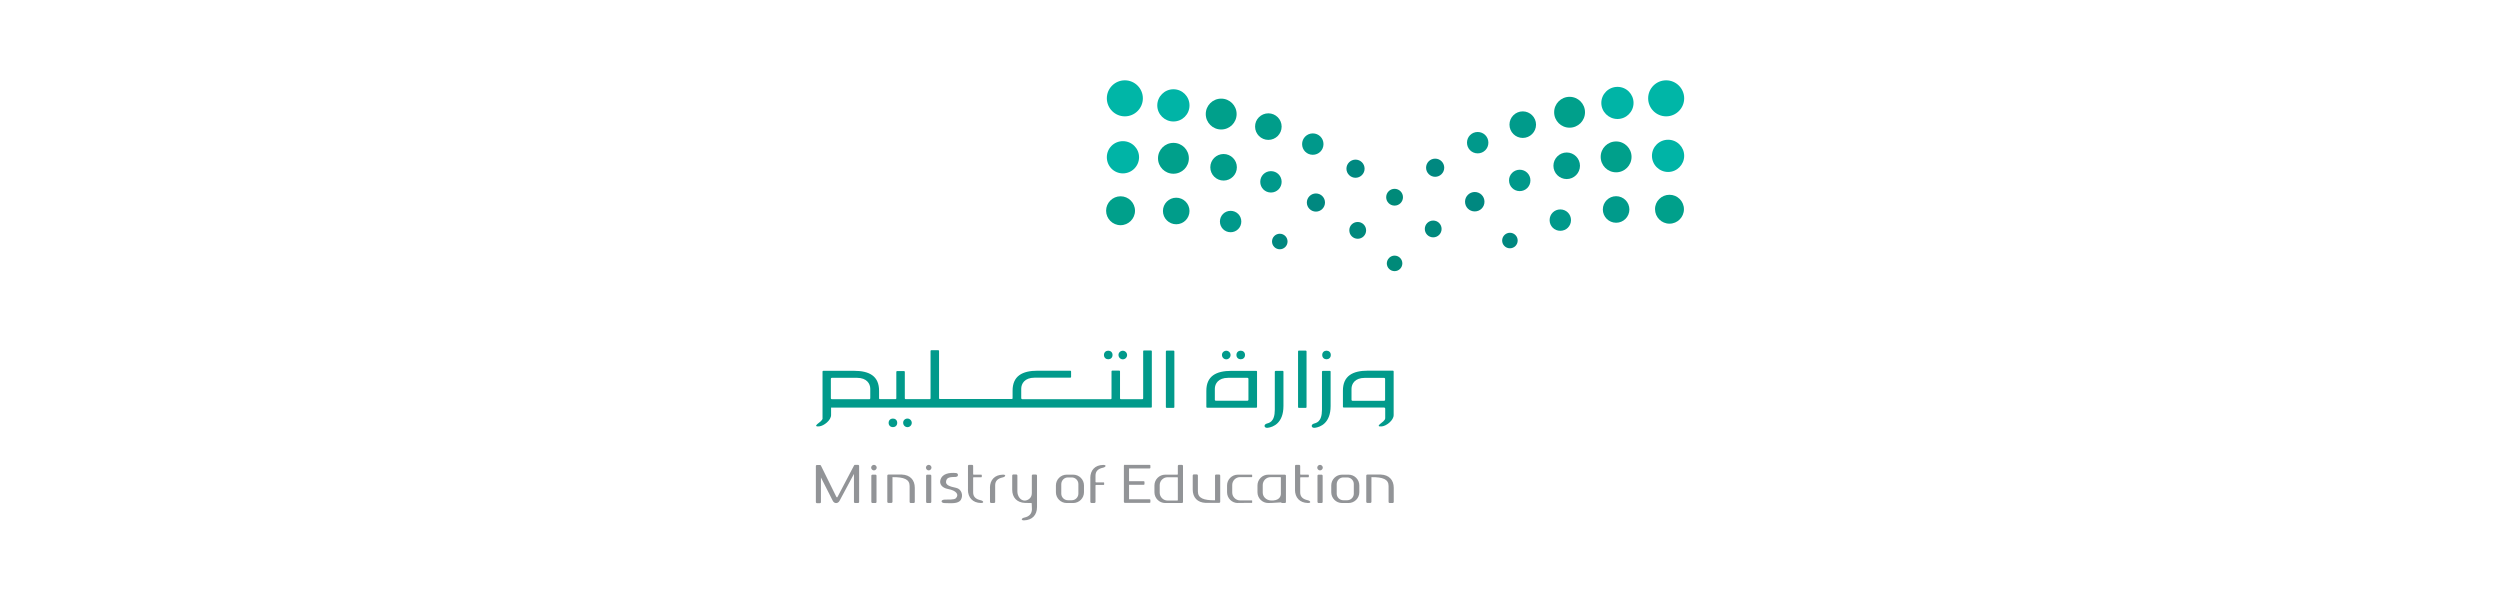 <?xml version="1.0" encoding="UTF-8"?>
<svg id="Layer_1" data-name="Layer 1" xmlns="http://www.w3.org/2000/svg" viewBox="0 0 512 123">
  <defs>
    <style>
      .cls-1 {
        fill: #019a8b;
      }

      .cls-1, .cls-2, .cls-3, .cls-4, .cls-5, .cls-6, .cls-7, .cls-8, .cls-9, .cls-10, .cls-11 {
        stroke-width: 0px;
      }

      .cls-2 {
        fill: #929497;
      }

      .cls-3 {
        fill: #00b4a6;
      }

      .cls-4 {
        fill: #00897d;
      }

      .cls-5 {
        fill: #008a79;
      }

      .cls-6 {
        fill: #009d8a;
      }

      .cls-7 {
        fill: #008880;
      }

      .cls-8 {
        fill: #009b8b;
      }

      .cls-9 {
        fill: #00b6a7;
      }

      .cls-10 {
        fill: #00998b;
      }

      .cls-11 {
        fill: #00a08b;
      }
    </style>
  </defs>
  <path class="cls-2" d="m171.29,101.76c.11.13.18.13.24,0l3.38-6.43c.04-.09.11-.13.2-.13h.62c.11,0,.22.11.22.22v7.38c0,.13-.11.22-.22.22h-.62c-.13,0-.22-.11-.22-.22v-5.74l-2.96,5.52c-.33.6-1.06.6-1.37,0l-2.43-4.79v5.04c0,.13-.09.22-.22.22h-.6c-.11,0-.22-.11-.22-.22v-7.38c0-.13.11-.22.22-.22h.62c.09,0,.15.04.2.13h0l3.16,6.41h0Z"/>
  <path class="cls-2" d="m178.67,97.21h.62c.13,0,.22.11.22.22v5.37c0,.13-.09.22-.22.22h-.62c-.13,0-.22-.11-.22-.22v-5.37c0-.13.11-.22.22-.22h0Z"/>
  <path class="cls-2" d="m178.98,95.2c.31,0,.57.27.57.57s-.27.57-.57.57-.57-.27-.57-.57.27-.57.57-.57h0Z"/>
  <path class="cls-2" d="m189.89,97.21h.62c.13,0,.22.11.22.22v5.37c0,.13-.11.22-.22.22h-.62c-.11,0-.22-.11-.22-.22v-5.37c0-.13.11-.22.22-.22h0Z"/>
  <path class="cls-2" d="m190.2,95.2c.31,0,.57.27.57.57s-.27.57-.57.57-.57-.27-.57-.57.27-.57.57-.57h0Z"/>
  <path class="cls-2" d="m270.04,97.21h.62c.11,0,.22.11.22.22v5.37c0,.13-.11.22-.22.22h-.62c-.13,0-.22-.11-.22-.22v-5.37c0-.13.11-.22.22-.22h0Z"/>
  <path class="cls-2" d="m270.34,95.2c.31,0,.57.27.57.57s-.27.57-.57.57-.57-.27-.57-.57.27-.57.57-.57h0Z"/>
  <path class="cls-2" d="m186.29,99.53c0-1.37-1.15-1.83-3.51-1.81v5.06c0,.11-.11.22-.22.22h-.62c-.11,0-.22-.11-.22-.22v-5.37c0-.13.11-.22.22-.22.93,0,1.86-.02,2.78,0,1.66.07,2.63,1.1,2.63,2.72v2.89c0,.11-.11.22-.22.22h-.62c-.11,0-.22-.11-.22-.22v-3.27h0Z"/>
  <path class="cls-2" d="m284.38,99.53c0-1.37-1.15-1.83-3.51-1.81v5.06c0,.11-.11.22-.22.22h-.62c-.11,0-.22-.11-.22-.22v-5.37c0-.13.11-.22.22-.22.93,0,1.86-.02,2.78,0,1.66.07,2.63,1.1,2.63,2.72v2.89c0,.11-.11.22-.22.22h-.62c-.11,0-.22-.11-.22-.22v-3.27h0Z"/>
  <path class="cls-2" d="m245.33,100.65c0,1.37,1.15,1.83,3.51,1.81v-5.06c0-.11.11-.22.22-.22h.62c.11,0,.22.11.22.22v5.37c0,.13-.11.22-.22.22-.93,0-1.86.02-2.78,0-1.66-.07-2.63-1.1-2.63-2.72v-2.89c0-.11.11-.22.22-.22h.62c.11,0,.22.11.22.22v3.27h0Z"/>
  <path class="cls-2" d="m198.24,100.3v-4.88c0-.13.11-.22.22-.22h.62c.13,0,.22.11.22.22v1.68c0,.07.04.11.11.11h1.55c.07,0,.11.04.11.11v.31c0,.07-.04.11-.11.11h-1.55c-.07,0-.11.04-.11.11v2.98c0,.88.51,1.39,1.52,1.61.62.13.8.6.04.57-1.64-.04-2.63-1.1-2.63-2.72h0Z"/>
  <path class="cls-2" d="m265.22,100.3v-4.88c0-.13.11-.22.22-.22h.62c.11,0,.22.11.22.22v1.68c0,.07.04.11.11.11h1.55c.07,0,.11.04.11.11v.31c0,.07-.04.11-.11.11h-1.55c-.07,0-.11.04-.11.11v2.98c0,.88.51,1.39,1.52,1.61.62.13.8.6.04.57-1.66-.04-2.63-1.1-2.63-2.72h0Z"/>
  <path class="cls-2" d="m223.3,97.91v4.88c0,.11.11.22.22.22h.62c.11,0,.22-.11.22-.22v-3.36c0-.07.04-.11.11-.11h1.55c.07,0,.11-.04.11-.11v-.31c0-.07-.04-.11-.11-.11h-1.55c-.07,0-.11-.04-.11-.11v-1.28c0-.88.51-1.39,1.52-1.61.62-.13.8-.6.04-.57-1.66.02-2.63,1.08-2.63,2.7h0Z"/>
  <path class="cls-2" d="m202.75,99.9v2.89c0,.11.11.22.22.22h.62c.11,0,.22-.11.22-.22,0-3.73,0,1.64,0-3.4,0-.88.51-1.39,1.52-1.61.62-.13.8-.6.04-.57-1.66.04-2.63,1.08-2.63,2.7h0Z"/>
  <path class="cls-2" d="m211.3,103.13c0-.07-.04-.11-.11-.11-.42,0-.68,0-1.26-.02-1.66-.07-2.63-1.1-2.63-2.72v-2.89c0-.11.11-.22.22-.22h.62c.11,0,.22.11.22.22v3.25c0,.99.64,1.88,1.5,1.88.53,0,1.46-.42,1.46-1.52v-3.6c0-.11.11-.22.22-.22h.62c.11,0,.22.11.22.22v6.45c0,1.61-.97,2.67-2.63,2.72-.75.02-.57-.44.04-.57,1.02-.22,1.52-.8,1.55-1.68l-.04-1.17h0Z"/>
  <path class="cls-2" d="m230.39,95.2h5.06c.09,0,.15.07.15.15v.44c0,.09-.07.15-.15.15h-4.22v2.61h3.01c.09,0,.15.07.15.15v.44c0,.09-.07.15-.15.15h-3.01v2.96h4.22c.09,0,.15.07.15.15v.44c0,.09-.07.15-.15.15h-5.06c-.13,0-.22-.11-.22-.22v-7.38c0-.11.11-.22.22-.22h0Z"/>
  <path class="cls-2" d="m219.79,97.21h-1.33c-1.22,0-2.21.99-2.21,2.21v1.39c0,1.22.99,2.21,2.21,2.21h1.33c1.22,0,2.21-.99,2.21-2.21v-1.39c0-1.22-.99-2.21-2.21-2.21Zm1.06,3.89c0,.73-.6,1.35-1.35,1.35h-.8c-.73,0-1.35-.6-1.35-1.35v-1.97c.02-.75.62-1.35,1.35-1.35h.8c.73,0,1.35.6,1.35,1.35v1.97Z"/>
  <path class="cls-2" d="m276.18,97.21h-1.33c-1.22,0-2.21.99-2.21,2.21v1.39c0,1.22.99,2.21,2.21,2.21h1.33c1.22,0,2.21-.99,2.21-2.21v-1.39c0-1.22-.99-2.21-2.21-2.21Zm1.08,3.89c0,.73-.6,1.35-1.35,1.35h-.8c-.73,0-1.35-.6-1.35-1.35v-1.97c.02-.75.62-1.35,1.35-1.35h.8c.73,0,1.35.6,1.35,1.35v1.97Z"/>
  <path class="cls-2" d="m242.06,95.2h-.62c-.11,0-.22.11-.22.22v1.68c0,.07-.04.11-.11.11h-2.47c-1.22,0-2.21.99-2.21,2.21v1.39c0,1.22.99,2.21,2.21,2.21h3.42c.13,0,.22-.11.22-.22v-7.38c0-.13-.11-.22-.22-.22Zm-.84,7.2c0,.07-.04.11-.11.11h-1.99c-.88,0-1.61-.73-1.61-1.61v-1.55c0-.88.73-1.61,1.61-1.61h1.99c.07,0,.11.04.11.11v4.55Z"/>
  <path class="cls-2" d="m263.14,97.21h-3.4c-1.22,0-2.21.99-2.21,2.21v1.39c0,1.22.99,2.21,2.21,2.21,1.08,0,2.41-.15,2.56-.13.11.02.15.13.33.13h.51c.13,0,.22-.11.22-.22v-5.37c0-.13-.11-.22-.22-.22Zm-.82,3.93c0,.53-.35,1.48-2.1,1.35-.88-.07-1.61-.73-1.61-1.61v-1.55c0-.88.73-1.61,1.61-1.61h1.99c.07,0,.11.04.11.11v3.31Z"/>
  <path class="cls-2" d="m253.51,103.02c-1.22,0-2.21-.99-2.21-2.21v-1.39c0-1.22.99-2.21,2.21-2.21h2.89s.04.02.04.04v.42s-.02.04-.04.04h-2.43c-.88,0-1.61.73-1.61,1.61v1.55c0,.88.73,1.61,1.61,1.61h2.43s.04.02.04.04v.42s-.02.04-.04.04l-2.89.02h0Z"/>
  <path class="cls-2" d="m195.79,97.65c.53,0,.53-.73.02-.77-1.48-.15-2.85.18-3.2,1.35-.27.88.27,1.68,1.55,1.92,1.68.31,2.32,1.13,1.61,1.88-.38.38-1.5.24-2.32.29-.88.04-.77.71,0,.71,1.33.02,2.81.2,3.34-.68.55-.93.09-2.21-.95-2.43-1.39-.29-2.25-.6-2.08-1.39.15-.8.84-.84,2.03-.86h0Z"/>
  <path class="cls-5" d="m285.61,52.35c.88,0,1.59.71,1.59,1.59s-.71,1.59-1.59,1.59-1.59-.71-1.59-1.59c.02-.88.73-1.59,1.59-1.59h0Z"/>
  <path class="cls-5" d="m285.61,38.67c.95,0,1.72.77,1.72,1.72s-.77,1.72-1.72,1.72-1.72-.77-1.72-1.72c0-.95.77-1.72,1.72-1.72h0Z"/>
  <path class="cls-4" d="m293.52,45.17c.95,0,1.72.77,1.72,1.72s-.77,1.72-1.72,1.72-1.72-.77-1.72-1.72.77-1.72,1.72-1.72h0Z"/>
  <path class="cls-4" d="m278.06,45.46c.95,0,1.72.77,1.72,1.72s-.77,1.72-1.72,1.72-1.72-.77-1.72-1.72c-.02-.95.75-1.72,1.72-1.72h0Z"/>
  <path class="cls-7" d="m262.1,47.87c.88,0,1.59.71,1.59,1.59s-.71,1.59-1.59,1.59-1.59-.71-1.59-1.59.71-1.59,1.59-1.59h0Z"/>
  <path class="cls-7" d="m309.23,47.67c.88,0,1.59.71,1.59,1.59s-.71,1.59-1.59,1.59-1.59-.71-1.59-1.59.73-1.59,1.59-1.59h0Z"/>
  <path class="cls-7" d="m293.92,32.49c1.04,0,1.86.84,1.86,1.86s-.84,1.86-1.86,1.86-1.86-.84-1.86-1.86.82-1.86,1.86-1.86h0Z"/>
  <path class="cls-7" d="m277.61,32.69c1.04,0,1.86.84,1.86,1.86s-.84,1.86-1.86,1.86-1.86-.84-1.86-1.86.84-1.86,1.86-1.86h0Z"/>
  <path class="cls-7" d="m269.5,39.62c1.04,0,1.86.84,1.86,1.86s-.84,1.86-1.86,1.86-1.86-.84-1.86-1.86.84-1.86,1.86-1.86h0Z"/>
  <path class="cls-7" d="m302.03,39.32c1.1,0,1.99.88,1.99,1.99s-.88,1.99-1.99,1.99-1.99-.88-1.99-1.99.91-1.99,1.99-1.99h0Z"/>
  <path class="cls-10" d="m302.63,27.03c1.22,0,2.19.97,2.19,2.19s-.97,2.19-2.19,2.19-2.19-.97-2.19-2.19.97-2.19,2.19-2.19h0Z"/>
  <path class="cls-8" d="m311.86,22.81c1.5,0,2.72,1.22,2.72,2.72s-1.22,2.72-2.72,2.72-2.72-1.22-2.72-2.72,1.22-2.72,2.72-2.72h0Z"/>
  <path class="cls-11" d="m321.45,19.83c1.75,0,3.16,1.41,3.16,3.16s-1.41,3.16-3.16,3.16-3.16-1.41-3.16-3.16,1.41-3.16,3.16-3.16h0Z"/>
  <path class="cls-3" d="m331.26,17.79c1.83,0,3.29,1.48,3.29,3.29s-1.48,3.29-3.29,3.29-3.31-1.48-3.31-3.29,1.48-3.29,3.31-3.29h0Z"/>
  <path class="cls-9" d="m341.23,16.45c2.03,0,3.69,1.66,3.69,3.69s-1.66,3.69-3.69,3.69-3.69-1.66-3.69-3.69c0-2.05,1.66-3.69,3.69-3.69h0Z"/>
  <path class="cls-10" d="m311.24,34.76c1.22,0,2.19.97,2.19,2.19s-.97,2.19-2.19,2.19-2.19-.97-2.19-2.19c-.02-1.19.97-2.19,2.19-2.19h0Z"/>
  <path class="cls-8" d="m320.86,31.23c1.5,0,2.72,1.22,2.72,2.72s-1.22,2.72-2.72,2.72-2.72-1.22-2.72-2.72c0-1.48,1.22-2.72,2.72-2.72h0Z"/>
  <path class="cls-11" d="m330.98,28.97c1.75,0,3.16,1.41,3.16,3.16s-1.41,3.16-3.16,3.16-3.16-1.41-3.16-3.16,1.41-3.16,3.16-3.16h0Z"/>
  <path class="cls-3" d="m341.63,28.62c1.83,0,3.29,1.48,3.29,3.29s-1.48,3.31-3.29,3.31-3.31-1.48-3.31-3.31,1.48-3.29,3.31-3.29h0Z"/>
  <path class="cls-10" d="m319.55,42.89c1.22,0,2.19.97,2.19,2.19s-.97,2.19-2.19,2.19-2.19-.97-2.19-2.19.97-2.19,2.19-2.19h0Z"/>
  <path class="cls-8" d="m330.98,40.18c1.5,0,2.72,1.22,2.72,2.72s-1.22,2.72-2.72,2.72-2.72-1.22-2.72-2.72,1.22-2.72,2.72-2.72h0Z"/>
  <path class="cls-11" d="m341.91,39.89c1.64,0,2.96,1.33,2.96,2.96s-1.33,2.96-2.96,2.96-2.96-1.33-2.96-2.96c-.02-1.64,1.33-2.96,2.96-2.96h0Z"/>
  <path class="cls-10" d="m268.86,27.32c1.22,0,2.19.97,2.19,2.19s-.97,2.19-2.19,2.19-2.19-.97-2.19-2.19c0-1.19.97-2.19,2.19-2.19h0Z"/>
  <path class="cls-6" d="m259.76,23.21c1.5,0,2.72,1.22,2.72,2.72s-1.22,2.72-2.72,2.72-2.72-1.22-2.72-2.72c-.02-1.5,1.22-2.72,2.72-2.72h0Z"/>
  <path class="cls-11" d="m250.1,20.2c1.75,0,3.16,1.41,3.16,3.16s-1.41,3.16-3.16,3.16-3.16-1.41-3.16-3.16c0-1.75,1.41-3.16,3.16-3.16h0Z"/>
  <path class="cls-3" d="m240.32,18.28c1.83,0,3.29,1.48,3.29,3.31s-1.48,3.29-3.29,3.29-3.31-1.48-3.31-3.29,1.48-3.31,3.31-3.31h0Z"/>
  <path class="cls-9" d="m230.37,16.45c2.03,0,3.69,1.66,3.69,3.69s-1.66,3.69-3.69,3.69-3.69-1.66-3.69-3.69c0-2.05,1.66-3.69,3.69-3.69h0Z"/>
  <path class="cls-10" d="m260.29,35.05c1.22,0,2.19.97,2.19,2.19s-.97,2.19-2.19,2.19-2.19-.97-2.19-2.19.97-2.19,2.19-2.19h0Z"/>
  <path class="cls-6" d="m250.59,31.54c1.5,0,2.72,1.22,2.72,2.72s-1.22,2.72-2.72,2.72-2.72-1.22-2.72-2.72,1.22-2.72,2.72-2.72h0Z"/>
  <path class="cls-11" d="m240.32,29.26c1.75,0,3.16,1.41,3.16,3.16s-1.41,3.16-3.16,3.16-3.16-1.41-3.16-3.16,1.41-3.16,3.16-3.16h0Z"/>
  <path class="cls-3" d="m229.97,28.91c1.83,0,3.31,1.48,3.31,3.29s-1.48,3.31-3.31,3.31-3.29-1.48-3.29-3.31,1.46-3.29,3.29-3.29h0Z"/>
  <path class="cls-10" d="m252.03,43.18c1.22,0,2.19.97,2.19,2.19s-.97,2.19-2.19,2.19-2.19-.97-2.19-2.19.97-2.19,2.19-2.19h0Z"/>
  <path class="cls-6" d="m240.89,40.49c1.5,0,2.72,1.22,2.72,2.72s-1.22,2.72-2.72,2.72-2.72-1.22-2.72-2.72,1.22-2.72,2.72-2.72h0Z"/>
  <path class="cls-11" d="m229.49,40.2c1.64,0,2.96,1.33,2.96,2.96s-1.33,2.96-2.96,2.96-2.96-1.33-2.96-2.96,1.33-2.96,2.96-2.96h0Z"/>
  <circle class="cls-1" cx="182.87" cy="86.6" r=".88"/>
  <circle class="cls-1" cx="226.97" cy="72.7" r=".88"/>
  <path class="cls-1" d="m185.85,85.72c-.51,0-.91.4-.88.88,0,.49.4.88.88.88s.88-.4.88-.88-.4-.88-.88-.88Z"/>
  <circle class="cls-1" cx="254.1" cy="72.7" r=".88"/>
  <path class="cls-1" d="m229.95,73.59c.49,0,.88-.4.88-.88s-.4-.88-.88-.88-.91.4-.88.88c0,.49.4.88.88.88Z"/>
  <path class="cls-1" d="m251.14,73.59c.49,0,.88-.4.88-.88s-.4-.88-.88-.88-.91.4-.88.88c0,.49.4.88.88.88Z"/>
  <path class="cls-1" d="m272.36,75.95h-1.44c-.09,0-.15.07-.18.15v7.8c0,2.61-1.22,2.7-1.7,2.87-.64.22-.49.95.27.84,1.1-.15,3.2-.95,3.2-4.46v-7.05c0-.09-.07-.15-.15-.15Z"/>
  <circle class="cls-1" cx="271.67" cy="72.7" r=".88"/>
  <path class="cls-1" d="m285.26,75.91h-5.1c-3.14,0-5.15,1.08-5.13,4.13v3.27c0,.09.07.15.15.15h8.33c.09.04.18.11.18.2v1.99c-.02.49-.71.88-1.1,1.22-.35.31-.35.53.4.46.95-.09,2.45-1.26,2.43-2.34v-8.93c0-.09-.07-.15-.15-.15Zm-1.59,5.99c0,.09-.09.18-.18.18h-6.52c-.09,0-.18-.09-.18-.18v-2.28c0-1.02.71-2.23,2.7-2.23h4c.09,0,.18.09.18.18v4.33Z"/>
  <path class="cls-1" d="m267.43,71.8h-1.44c-.09,0-.15.09-.15.18v11.4c0,.09.07.15.15.15h1.44c.09,0,.15-.07.15-.15v-11.42c0-.09-.07-.15-.15-.15Z"/>
  <path class="cls-1" d="m240.36,71.8h-1.44c-.07,0-.15.09-.15.18v11.4c0,.09.07.15.15.15h1.44c.09,0,.15-.07.15-.15v-11.42c0-.09-.07-.15-.15-.15Z"/>
  <path class="cls-1" d="m262.7,75.95h-1.44c-.09,0-.15.07-.18.15v7.8c0,2.61-1.22,2.7-1.7,2.87-.64.22-.49.95.27.84,1.1-.15,3.2-.95,3.2-4.46v-7.05c0-.09-.07-.15-.15-.15Z"/>
  <path class="cls-1" d="m257.29,75.95h-5.1c-3.14,0-5.15,1.08-5.13,4.13v3.27c0,.09.07.15.15.15h10.08c.09,0,.15-.07.15-.15v-7.25c0-.09-.07-.15-.15-.15Zm-1.61,5.94c0,.09-.09.18-.18.18h-6.52c-.09,0-.18-.09-.18-.18v-2.28c0-1.02.71-2.23,2.7-2.23h4c.09,0,.18.09.18.18v4.33h0Z"/>
  <path class="cls-1" d="m235.68,71.77h-1.41c-.09,0-.15.07-.15.15v9.68c0,.09-.07.15-.15.15h-4.44c-.09,0-.15-.07-.15-.15v-5.55c0-.09-.07-.15-.15-.15h-1.44c-.09,0-.15.07-.15.15v5.55c0,.09-.07.15-.15.15h-18.16c-.09,0-.18-.09-.18-.18v-1.97c0-1.02.71-2.25,2.7-2.25h7.36c.09,0,.15-.07.15-.15v-1.13c0-.09-.07-.15-.15-.15h-6.7c-3.14,0-5.15,1.08-5.13,4.13v1.52c0,.09-.07.15-.15.15h-14.76c-.09,0-.15-.07-.15-.15v-9.7c0-.09-.07-.15-.15-.15h-1.44c-.09,0-.15.07-.15.15v9.72c0,.09-.07.15-.15.15h-4.97c-.09,0-.15-.07-.15-.15v-5.44c0-.09-.07-.15-.15-.15h-1.44c-.09,0-.15.07-.15.15v5.44c0,.09-.07.15-.15.15h-3.23c-.09,0-.15-.07-.15-.15v-1.52c.02-3.05-1.99-4.13-5.13-4.13h-6.3c-.09,0-.15.07-.15.15v9.55h.02c-.02.49-.71.88-1.1,1.22-.35.31-.35.53.4.46.95-.09,2.45-1.26,2.43-2.34v-1.5h65.54c.09,0,.15-.07.15-.15v-11.4c0-.09-.07-.15-.15-.15Zm-57.45,9.81c0,.09-.07.18-.18.18h-7.71c-.09,0-.18-.09-.18-.18v-4.02c0-.09.09-.18.18-.18h5.19c1.99,0,2.7,1.22,2.7,2.23v1.97h0Z"/>
</svg>